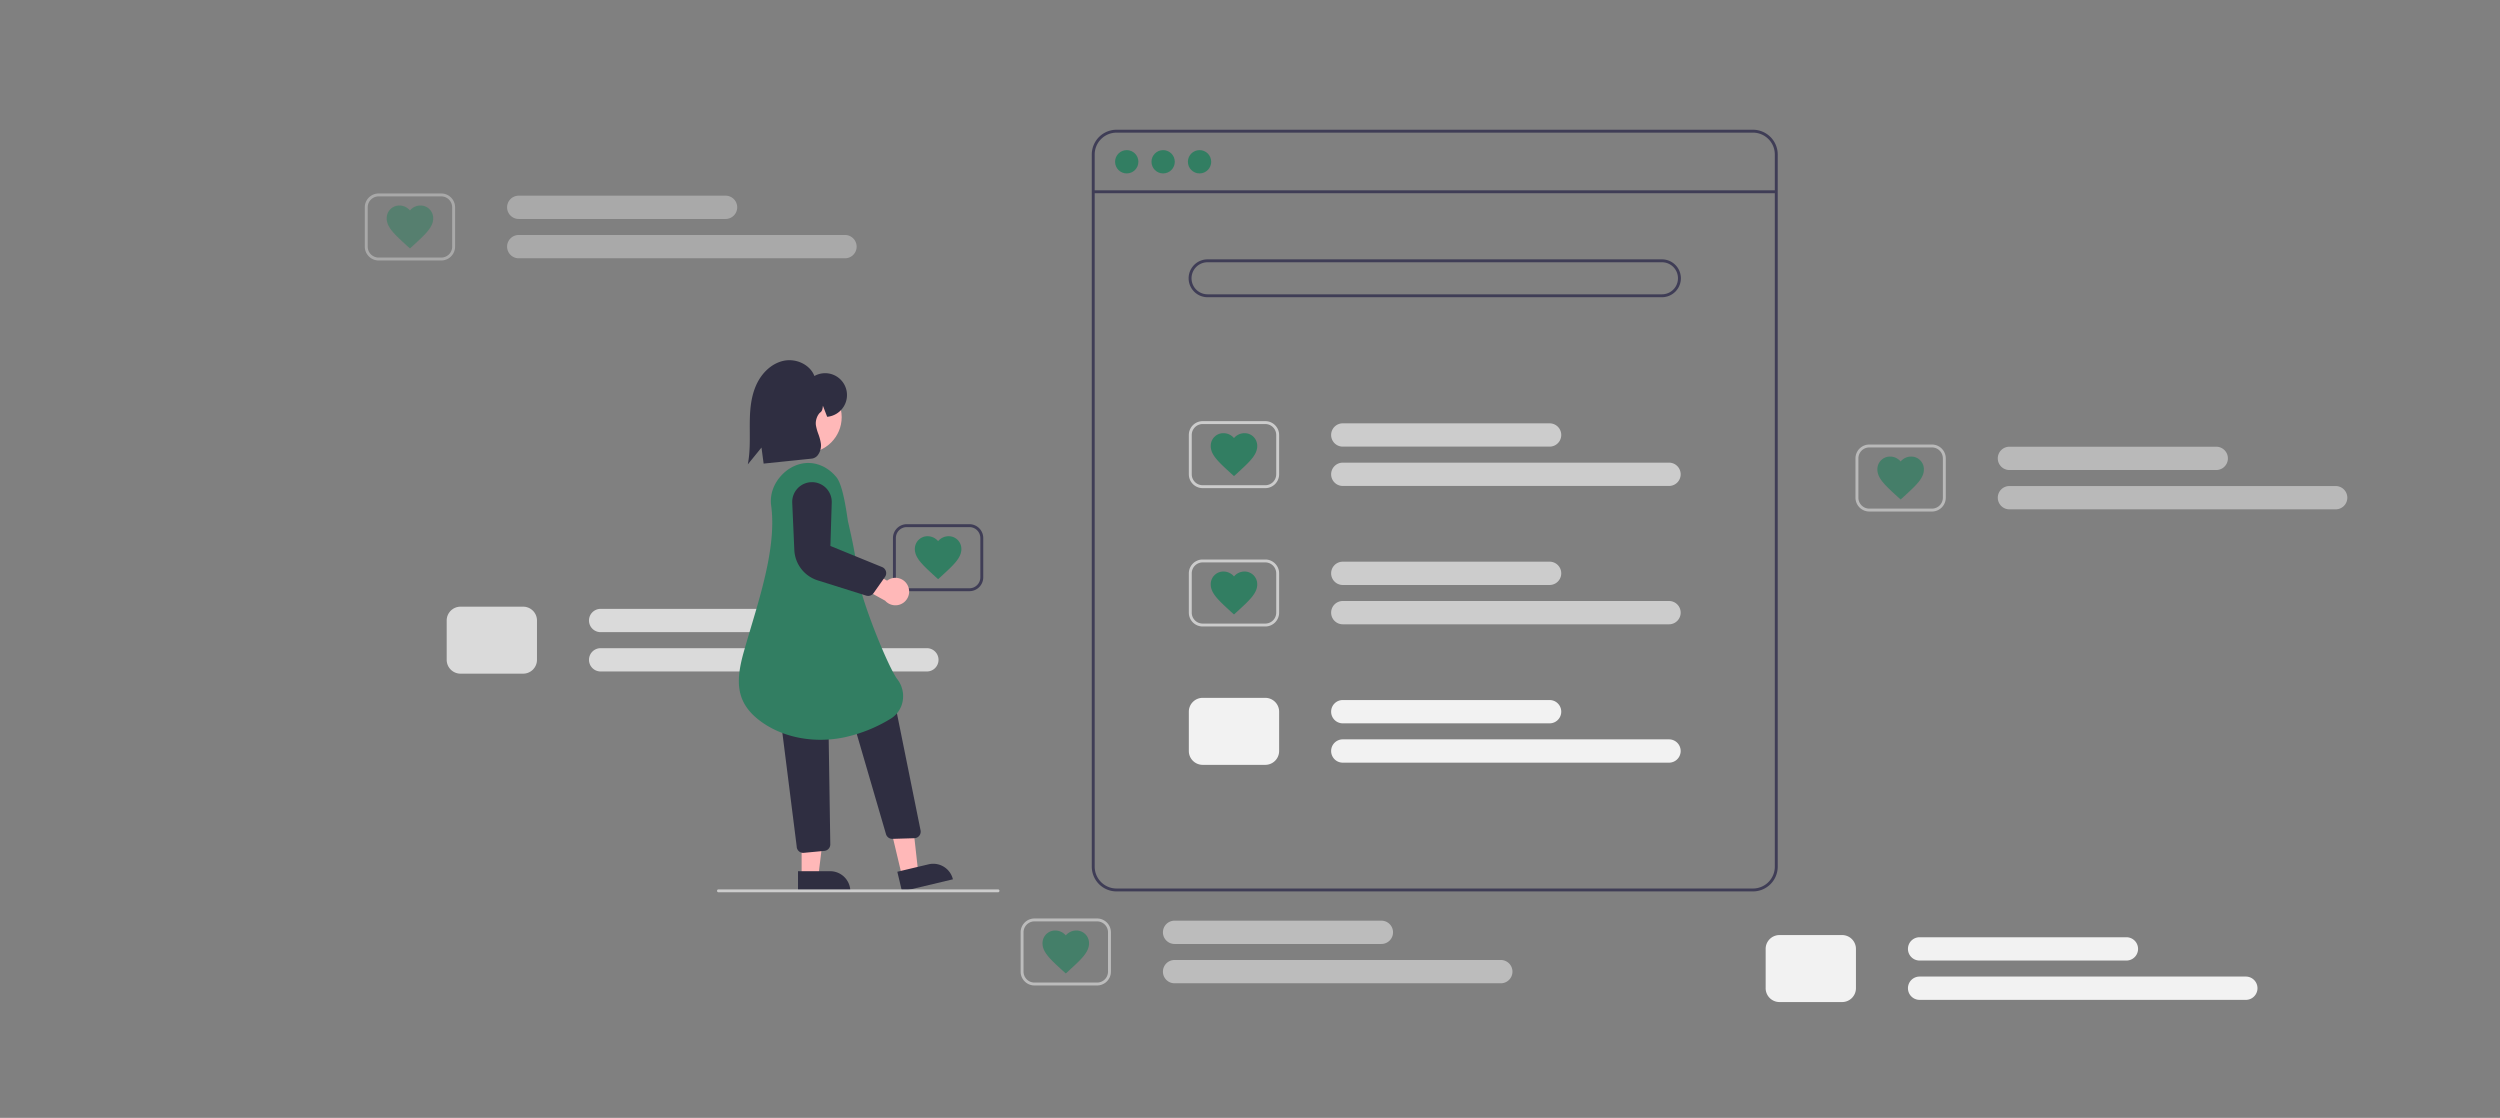 <?xml version="1.0" encoding="UTF-8" standalone="no"?>
<svg
   data-name="Layer 1"
   width="1200.953"
   height="537"
   viewBox="0 0 1200.953 537"
   version="1.1"
   id="svg78"
   sodipodi:docname="Wishlist.svg"
   inkscape:version="1.2.1 (9c6d41e410, 2022-07-14)"
   xmlns:inkscape="http://www.inkscape.org/namespaces/inkscape"
   xmlns:sodipodi="http://sodipodi.sourceforge.net/DTD/sodipodi-0.dtd"
   xmlns="http://www.w3.org/2000/svg"
   xmlns:svg="http://www.w3.org/2000/svg">
  <rect x="0" y="0" width="1200.953" height="537" fill="#808080" stroke="none"/>
  <defs
     id="defs82" />
  <sodipodi:namedview
     id="namedview80"
     pagecolor="#ffffff"
     bordercolor="#000000"
     borderopacity="0.25"
     inkscape:showpageshadow="2"
     inkscape:pageopacity="0.0"
     inkscape:pagecheckerboard="0"
     inkscape:deskcolor="#d1d1d1"
     showgrid="false"
     inkscape:zoom="0.75440855"
     inkscape:cx="628.96954"
     inkscape:cy="217.38884"
     inkscape:window-width="1920"
     inkscape:window-height="1017"
     inkscape:window-x="-8"
     inkscape:window-y="-8"
     inkscape:window-maximized="1"
     inkscape:current-layer="svg78" />
  <path
     d="m 387.882,303.678 h -99.346 a 5.597,5.597 0 0 1 0,-11.194 h 99.346 a 5.597,5.597 0 0 1 0,11.194 z"
     fill="#f2f2f2"
     id="path4349-9-8"
     style="stroke-width:0.7;opacity:0.785" />
  <path
     d="M 445.25,322.567 H 288.536 a 5.597,5.597 0 0 1 0,-11.194 h 156.714 a 5.597,5.597 0 0 1 0,11.194 z"
     fill="#f2f2f2"
     id="path4351-0-9"
     style="stroke-width:0.7;opacity:0.785" />
  <path
     d="m 251.311,323.617 h -30.084 a 6.654,6.654 0 0 1 -6.646,-6.646 v -18.89 a 6.654,6.654 0 0 1 6.646,-6.646 h 30.084 a 6.654,6.654 0 0 1 6.646,6.646 v 18.89 a 6.654,6.654 0 0 1 -6.646,6.646 z"
     fill="#f2f2f2"
     id="path4353-3-5"
     style="stroke-width:0.7;opacity:0.785" />
  <path
     d="M 842.095,428.221 H 536.362 A 11.907,11.907 0 0 1 524.469,416.328 V 74.215 a 11.907,11.907 0 0 1 11.893,-11.893 h 305.733 a 11.907,11.907 0 0 1 11.893,11.893 V 416.328 a 11.907,11.907 0 0 1 -11.893,11.893 z M 536.362,63.721 A 10.506,10.506 0 0 0 525.868,74.215 V 416.328 a 10.506,10.506 0 0 0 10.494,10.494 h 305.733 a 10.506,10.506 0 0 0 10.494,-10.494 V 74.215 A 10.506,10.506 0 0 0 842.095,63.721 Z"
     fill="#3f3d56"
     id="path4325"
     style="stroke-width:0.7" />
  <rect
     x="525.168"
     y="91.419"
     width="328.12"
     height="1.399"
     fill="#3f3d56"
     id="rect4327"
     style="stroke-width:0.7" />
  <circle
     cx="541.26"
     cy="77.713"
     r="5.597"
     fill="#327e62"
     id="circle4329"
     style="stroke-width:0.7" />
  <circle
     cx="558.75"
     cy="77.713"
     r="5.597"
     fill="#327e62"
     id="circle4331"
     style="stroke-width:0.7" />
  <circle
     cx="576.24"
     cy="77.713"
     r="5.597"
     fill="#327e62"
     id="circle4333"
     style="stroke-width:0.7" />
  <path
     d="M 798.369,142.778 H 580.088 a 9.095,9.095 0 0 1 0,-18.19 h 218.28 a 9.095,9.095 0 0 1 0,18.19 z m -218.28,-16.791 a 7.696,7.696 0 0 0 0,15.392 h 218.28 a 7.696,7.696 0 0 0 0,-15.392 z"
     fill="#3f3d56"
     id="path4335"
     style="stroke-width:0.7" />
  <path
     d="m 744.396,214.552 h -99.346 a 5.597,5.597 0 0 1 0,-11.194 h 99.346 a 5.597,5.597 0 0 1 0,11.194 z"
     fill="#cccccc"
     id="path4337"
     style="stroke-width:0.7" />
  <path
     d="M 801.765,233.442 H 645.051 a 5.597,5.597 0 0 1 0,-11.194 h 156.714 a 5.597,5.597 0 0 1 0,11.194 z"
     fill="#cccccc"
     id="path4339"
     style="stroke-width:0.7" />
  <path
     d="m 607.825,234.491 h -30.084 a 6.654,6.654 0 0 1 -6.646,-6.646 v -18.89 a 6.654,6.654 0 0 1 6.646,-6.646 h 30.084 a 6.654,6.654 0 0 1 6.646,6.646 v 18.89 a 6.654,6.654 0 0 1 -6.646,6.646 z m -30.084,-30.783 a 5.253,5.253 0 0 0 -5.247,5.247 v 18.89 a 5.253,5.253 0 0 0 5.247,5.247 h 30.084 a 5.253,5.253 0 0 0 5.247,-5.247 v -18.89 a 5.253,5.253 0 0 0 -5.247,-5.247 z"
     fill="#cccccc"
     id="path4341"
     style="stroke-width:0.7" />
  <path
     d="m 744.396,281.015 h -99.346 a 5.597,5.597 0 0 1 0,-11.194 h 99.346 a 5.597,5.597 0 0 1 0,11.194 z"
     fill="#cccccc"
     id="path4343"
     style="stroke-width:0.7" />
  <path
     d="M 801.765,299.905 H 645.051 a 5.597,5.597 0 1 1 0,-11.194 h 156.714 a 5.597,5.597 0 0 1 0,11.194 z"
     fill="#cccccc"
     id="path4345"
     style="stroke-width:0.7" />
  <path
     d="m 607.825,300.955 h -30.084 a 6.654,6.654 0 0 1 -6.646,-6.646 v -18.89 a 6.654,6.654 0 0 1 6.646,-6.646 h 30.084 a 6.654,6.654 0 0 1 6.646,6.646 v 18.89 a 6.654,6.654 0 0 1 -6.646,6.646 z m -30.084,-30.783 a 5.253,5.253 0 0 0 -5.247,5.247 v 18.89 a 5.253,5.253 0 0 0 5.247,5.247 h 30.084 a 5.253,5.253 0 0 0 5.247,-5.247 v -18.89 a 5.253,5.253 0 0 0 -5.247,-5.247 z"
     fill="#cccccc"
     id="path4347"
     style="stroke-width:0.7" />
  <path
     d="m 744.396,347.479 h -99.346 a 5.597,5.597 0 0 1 0,-11.194 h 99.346 a 5.597,5.597 0 0 1 0,11.194 z"
     fill="#f2f2f2"
     id="path4349"
     style="stroke-width:0.7" />
  <path
     d="M 801.765,366.369 H 645.051 a 5.597,5.597 0 0 1 0,-11.194 h 156.714 a 5.597,5.597 0 0 1 0,11.194 z"
     fill="#f2f2f2"
     id="path4351"
     style="stroke-width:0.7" />
  <path
     d="m 607.825,367.418 h -30.084 a 6.654,6.654 0 0 1 -6.646,-6.646 v -18.89 a 6.654,6.654 0 0 1 6.646,-6.646 h 30.084 a 6.654,6.654 0 0 1 6.646,6.646 v 18.89 a 6.654,6.654 0 0 1 -6.646,6.646 z"
     fill="#f2f2f2"
     id="path4353"
     style="stroke-width:0.7" />
  <path
     d="m 1021.488,461.429 h -99.346 a 5.597,5.597 0 0 1 0,-11.194 h 99.346 a 5.597,5.597 0 0 1 0,11.194 z"
     fill="#f2f2f2"
     id="path4349-9"
     style="stroke-width:0.7" />
  <path
     d="M 1078.856,480.319 H 922.142 a 5.597,5.597 0 0 1 0,-11.194 h 156.714 a 5.597,5.597 0 0 1 0,11.194 z"
     fill="#f2f2f2"
     id="path4351-0"
     style="stroke-width:0.7" />
  <path
     d="m 884.916,481.368 h -30.084 a 6.654,6.654 0 0 1 -6.646,-6.646 v -18.89 a 6.654,6.654 0 0 1 6.646,-6.646 h 30.084 a 6.654,6.654 0 0 1 6.646,6.646 v 18.89 a 6.654,6.654 0 0 1 -6.646,6.646 z"
     fill="#f2f2f2"
     id="path4353-3"
     style="stroke-width:0.7" />
  <path
     d="m 592.783,228.711 -1.62,-1.461 c -5.753,-5.282 -9.551,-8.71 -9.551,-12.98 a 6.075,6.075 0 0 1 6.144,-6.181 6.608,6.608 0 0 1 5.027,2.36 6.608,6.608 0 0 1 5.027,-2.36 6.075,6.075 0 0 1 6.144,6.181 c 0,4.27 -3.798,7.698 -9.551,12.98 z"
     fill="#327e62"
     id="path4355"
     style="stroke-width:0.7" />
  <path
     d="m 592.783,295.175 -1.62,-1.461 c -5.753,-5.282 -9.551,-8.71 -9.551,-12.98 a 6.075,6.075 0 0 1 6.144,-6.181 6.608,6.608 0 0 1 5.027,2.36 6.608,6.608 0 0 1 5.027,-2.36 6.075,6.075 0 0 1 6.144,6.181 c 0,4.27 -3.798,7.698 -9.551,12.98 z"
     fill="#327e62"
     id="path4357"
     style="stroke-width:0.7" />
  <path
     d="m 465.69,283.994 h -30.084 a 6.654,6.654 0 0 1 -6.646,-6.646 v -18.89 a 6.654,6.654 0 0 1 6.646,-6.646 h 30.084 a 6.654,6.654 0 0 1 6.646,6.646 v 18.89 a 6.654,6.654 0 0 1 -6.646,6.646 z m -30.084,-30.783 a 5.253,5.253 0 0 0 -5.247,5.247 v 18.89 a 5.253,5.253 0 0 0 5.247,5.247 h 30.084 a 5.253,5.253 0 0 0 5.247,-5.247 v -18.89 a 5.253,5.253 0 0 0 -5.247,-5.247 z"
     fill="#3f3d56"
     id="path4359"
     style="stroke-width:0.7" />
  <path
     d="m 450.648,278.214 -1.62,-1.461 c -5.753,-5.282 -9.551,-8.71 -9.551,-12.98 a 6.075,6.075 0 0 1 6.144,-6.181 6.608,6.608 0 0 1 5.027,2.36 6.608,6.608 0 0 1 5.027,-2.36 6.075,6.075 0 0 1 6.144,6.181 c 0,4.27 -3.798,7.698 -9.551,12.98 z"
     fill="#327e62"
     id="path4361"
     style="stroke-width:0.7" />
  <polygon
     points="116.76,469.207 126.965,512.106 138.087,509.46 133.175,465.302 "
     fill="#ffb8b8"
     id="polygon4363"
     transform="matrix(0.7,0,0,0.7,344.425,62.322)" />
  <path
     d="m 457.758,422.404 -24.455,5.817 -2.248,-9.448 15.006,-3.57 a 9.712,9.712 0 0 1 11.696,7.201 v 0 z"
     fill="#2f2e41"
     id="path4365"
     style="stroke-width:0.7" />
  <path
     d="m 425.614,400.707 -16.899,-57.919 21.118,-5.238 12.389,61.34 a 3.148,3.148 0 0 1 -2.992,3.77 l -10.499,0.312 c -0.031,7e-4 -0.063,0.001 -0.094,0.001 a 3.149,3.149 0 0 1 -3.021,-2.267 z"
     fill="#2f2e41"
     id="path4367"
     style="stroke-width:0.7" />
  <polygon
     points="58.086,468.289 58.09,512.384 69.522,512.383 74.959,468.287 "
     fill="#ffb8b8"
     id="polygon4369"
     transform="matrix(0.7,0,0,0.7,344.425,62.322)" />
  <path
     d="m 408.49,428.219 h -25.137 l -7.1e-4,-9.712 h 15.425 a 9.712,9.712 0 0 1 9.713,9.711 v 0 z"
     fill="#2f2e41"
     id="path4371"
     style="stroke-width:0.7" />
  <path
     d="m 383.661,408.808 a 3.089,3.089 0 0 1 -0.941,-2.189 l -7.287,-57.778 a 3.153,3.153 0 0 1 3.125,-3.164 l 16.265,-0.118 h 0.023 a 3.157,3.157 0 0 1 3.148,3.1 l 0.865,56.917 a 3.146,3.146 0 0 1 -3.075,3.194 l -9.874,0.938 c -0.015,3.3e-4 -0.03,3.3e-4 -0.046,3.3e-4 a 3.126,3.126 0 0 1 -2.204,-0.901 z"
     fill="#2f2e41"
     id="path4373"
     style="stroke-width:0.7" />
  <circle
     cx="387.147"
     cy="200.39"
     r="17.183"
     fill="#ffb8b8"
     id="circle4375"
     style="stroke-width:0.7" />
  <path
     d="m 364.509,345.822 c -11.18,-8.736 -11.062,-18.927 -7.247,-32.539 1.075,-3.835 2.235,-7.721 3.463,-11.836 5.705,-19.117 12.172,-40.785 9.717,-58.676 l 0.347,-0.047 -0.347,0.047 c -0.672,-4.9 1.042,-10.054 4.702,-14.141 3.661,-4.087 8.588,-6.352 13.541,-6.224 4.944,0.132 9.752,2.659 13.191,6.935 3.422,4.255 5.055,19.216 5.539,21.36 2.222,9.841 3.564,15.782 4.526,25.258 1.138,11.203 14.764,44.699 19.106,50.316 a 13.292,13.292 0 0 1 2.572,10.587 12.457,12.457 0 0 1 -5.915,8.49 71.115,71.115 0 0 1 -22.882,9.005 56.091,56.091 0 0 1 -10.653,1.025 c -11.094,0 -21.694,-3.338 -29.659,-9.562 z"
     fill="#327e62"
     id="path4377"
     style="stroke-width:0.7" />
  <path
     d="m 435.966,281.085 a 6.56,6.56 0 0 0 -9.829,-2.143 l -13.021,-7.43 -6.445,6.811 18.535,10.234 a 6.596,6.596 0 0 0 10.759,-7.473 z"
     fill="#ffb8b8"
     id="path4379"
     style="stroke-width:0.7" />
  <path
     d="m 416.117,286.121 -23.337,-7.332 a 16.064,16.064 0 0 1 -11.2,-14.572 l -1.004,-22.675 a 9.495,9.495 0 1 1 18.976,-0.128 l -0.642,20.862 24.838,10.129 a 3.148,3.148 0 0 1 1.384,4.73 l -5.497,7.796 a 3.14,3.14 0 0 1 -3.517,1.189 z"
     fill="#2f2e41"
     id="path4381"
     style="stroke-width:0.7" />
  <path
     d="m 359.454,221.772 c 0.785,-4.709 0.756,-9.59 0.728,-14.31 -0.007,-1.281 -0.015,-2.562 -0.007,-3.841 0.036,-5.942 0.405,-12.241 2.835,-18.039 2.644,-6.31 7.54,-10.867 13.098,-12.189 6.265,-1.492 13.064,1.806 15.111,7.238 a 10.499,10.499 0 1 1 6.401,19.568 l -0.263,0.023 -2.047,-5.321 c -0.011,0.093 -0.023,0.188 -0.034,0.283 -0.13,1.103 -0.265,2.244 -1.176,2.903 v 0 c -1.137,0.823 -2.554,3.53 -2.14,6.273 a 23.649,23.649 0 0 0 1.149,4.115 22.581,22.581 0 0 1 1.219,4.533 7.741,7.741 0 0 1 -1.45,5.607 4.328,4.328 0 0 1 -2.965,1.702 l -23.079,2.386 -1.032,-7.709 -6.565,8.085 z"
     fill="#2f2e41"
     id="path4383"
     style="stroke-width:0.7" />
  <path
     d="M 479.451,428.635 H 345.125 a 0.7,0.7 0 0 1 0,-1.399 h 134.326 a 0.7,0.7 0 0 1 0,1.399 z"
     fill="#cccccc"
     id="path4385"
     style="stroke-width:0.7" />
  <path
     d="m 348.542,105.189 h -99.345 a 5.597,5.597 0 0 1 0,-11.194 h 99.345 a 5.597,5.597 0 0 1 0,11.194 z"
     fill="#cccccc"
     id="path4337-9"
     style="stroke-width:0.7;opacity:0.538" />
  <path
     d="M 405.911,124.078 H 249.197 a 5.597,5.597 0 0 1 0,-11.194 h 156.714 a 5.597,5.597 0 0 1 0,11.194 z"
     fill="#cccccc"
     id="path4339-4"
     style="stroke-width:0.7;opacity:0.538" />
  <path
     d="m 211.971,125.128 h -30.084 a 6.654,6.654 0 0 1 -6.646,-6.646 V 99.592 a 6.654,6.654 0 0 1 6.646,-6.646 h 30.084 a 6.654,6.654 0 0 1 6.646,6.646 v 18.89 a 6.654,6.654 0 0 1 -6.646,6.646 z M 181.888,94.345 a 5.253,5.253 0 0 0 -5.247,5.247 v 18.89 a 5.253,5.253 0 0 0 5.247,5.247 h 30.084 a 5.253,5.253 0 0 0 5.247,-5.247 V 99.592 a 5.253,5.253 0 0 0 -5.247,-5.247 z"
     fill="#cccccc"
     id="path4341-5"
     style="stroke-width:0.7;opacity:0.538" />
  <path
     d="m 196.93,119.348 -1.62,-1.461 c -5.753,-5.282 -9.551,-8.71 -9.551,-12.98 a 6.075,6.075 0 0 1 6.144,-6.181 6.608,6.608 0 0 1 5.027,2.36 6.608,6.608 0 0 1 5.027,-2.36 6.075,6.075 0 0 1 6.144,6.181 c 0,4.27 -3.798,7.698 -9.551,12.98 z"
     fill="#327e62"
     id="path4355-6"
     style="stroke-width:0.7;opacity:0.538" />
  <path
     d="m 1064.639,225.791 h -99.345 a 5.597,5.597 0 0 1 0,-11.194 h 99.345 a 5.597,5.597 0 0 1 0,11.194 z"
     fill="#cccccc"
     id="path4337-9-7"
     style="opacity:0.75;stroke-width:0.7" />
  <path
     d="M 1122.008,244.68 H 965.294 a 5.597,5.597 0 0 1 0,-11.194 h 156.714 a 5.597,5.597 0 0 1 0,11.194 z"
     fill="#cccccc"
     id="path4339-4-6"
     style="opacity:0.75;stroke-width:0.7" />
  <path
     d="M 928.068,245.73 H 897.985 a 6.654,6.654 0 0 1 -6.646,-6.646 v -18.89 a 6.654,6.654 0 0 1 6.646,-6.646 h 30.084 a 6.654,6.654 0 0 1 6.646,6.646 v 18.89 a 6.654,6.654 0 0 1 -6.646,6.646 z M 897.985,214.946 a 5.253,5.253 0 0 0 -5.247,5.247 v 18.89 a 5.253,5.253 0 0 0 5.247,5.247 h 30.084 a 5.253,5.253 0 0 0 5.247,-5.247 v -18.89 a 5.253,5.253 0 0 0 -5.247,-5.247 z"
     fill="#cccccc"
     id="path4341-5-2"
     style="opacity:0.75;stroke-width:0.7" />
  <path
     d="m 913.026,239.95 -1.62,-1.461 c -5.753,-5.282 -9.551,-8.71 -9.551,-12.98 a 6.075,6.075 0 0 1 6.144,-6.181 6.608,6.608 0 0 1 5.027,2.36 6.608,6.608 0 0 1 5.027,-2.36 6.075,6.075 0 0 1 6.144,6.181 c 0,4.27 -3.798,7.698 -9.551,12.98 z"
     fill="#327e62"
     id="path4355-6-7"
     style="opacity:0.75;stroke-width:0.7" />
  <path
     d="m 663.591,453.464 h -99.345 a 5.597,5.597 0 0 1 0,-11.194 h 99.345 a 5.597,5.597 0 0 1 0,11.194 z"
     fill="#cccccc"
     id="path4337-9-7-2"
     style="opacity:0.777;stroke-width:0.7" />
  <path
     d="M 720.96,472.354 H 564.246 a 5.597,5.597 0 0 1 0,-11.194 h 156.714 a 5.597,5.597 0 0 1 0,11.194 z"
     fill="#cccccc"
     id="path4339-4-6-5"
     style="opacity:0.777;stroke-width:0.7" />
  <path
     d="m 527.02,473.403 h -30.084 a 6.654,6.654 0 0 1 -6.646,-6.646 v -18.89 a 6.654,6.654 0 0 1 6.646,-6.646 h 30.084 a 6.654,6.654 0 0 1 6.646,6.646 v 18.89 a 6.654,6.654 0 0 1 -6.646,6.646 z m -30.084,-30.783 a 5.253,5.253 0 0 0 -5.247,5.247 v 18.89 a 5.253,5.253 0 0 0 5.247,5.247 h 30.084 a 5.253,5.253 0 0 0 5.247,-5.247 v -18.89 a 5.253,5.253 0 0 0 -5.247,-5.247 z"
     fill="#cccccc"
     id="path4341-5-2-6"
     style="opacity:0.777;stroke-width:0.7" />
  <path
     d="m 511.979,467.623 -1.62,-1.461 c -5.753,-5.282 -9.551,-8.71 -9.551,-12.98 a 6.075,6.075 0 0 1 6.144,-6.181 6.608,6.608 0 0 1 5.027,2.36 6.608,6.608 0 0 1 5.027,-2.36 6.075,6.075 0 0 1 6.144,6.181 c 0,4.27 -3.798,7.698 -9.551,12.98 z"
     fill="#327e62"
     id="path4355-6-7-9"
     style="opacity:0.777;stroke-width:0.7" />
</svg>
